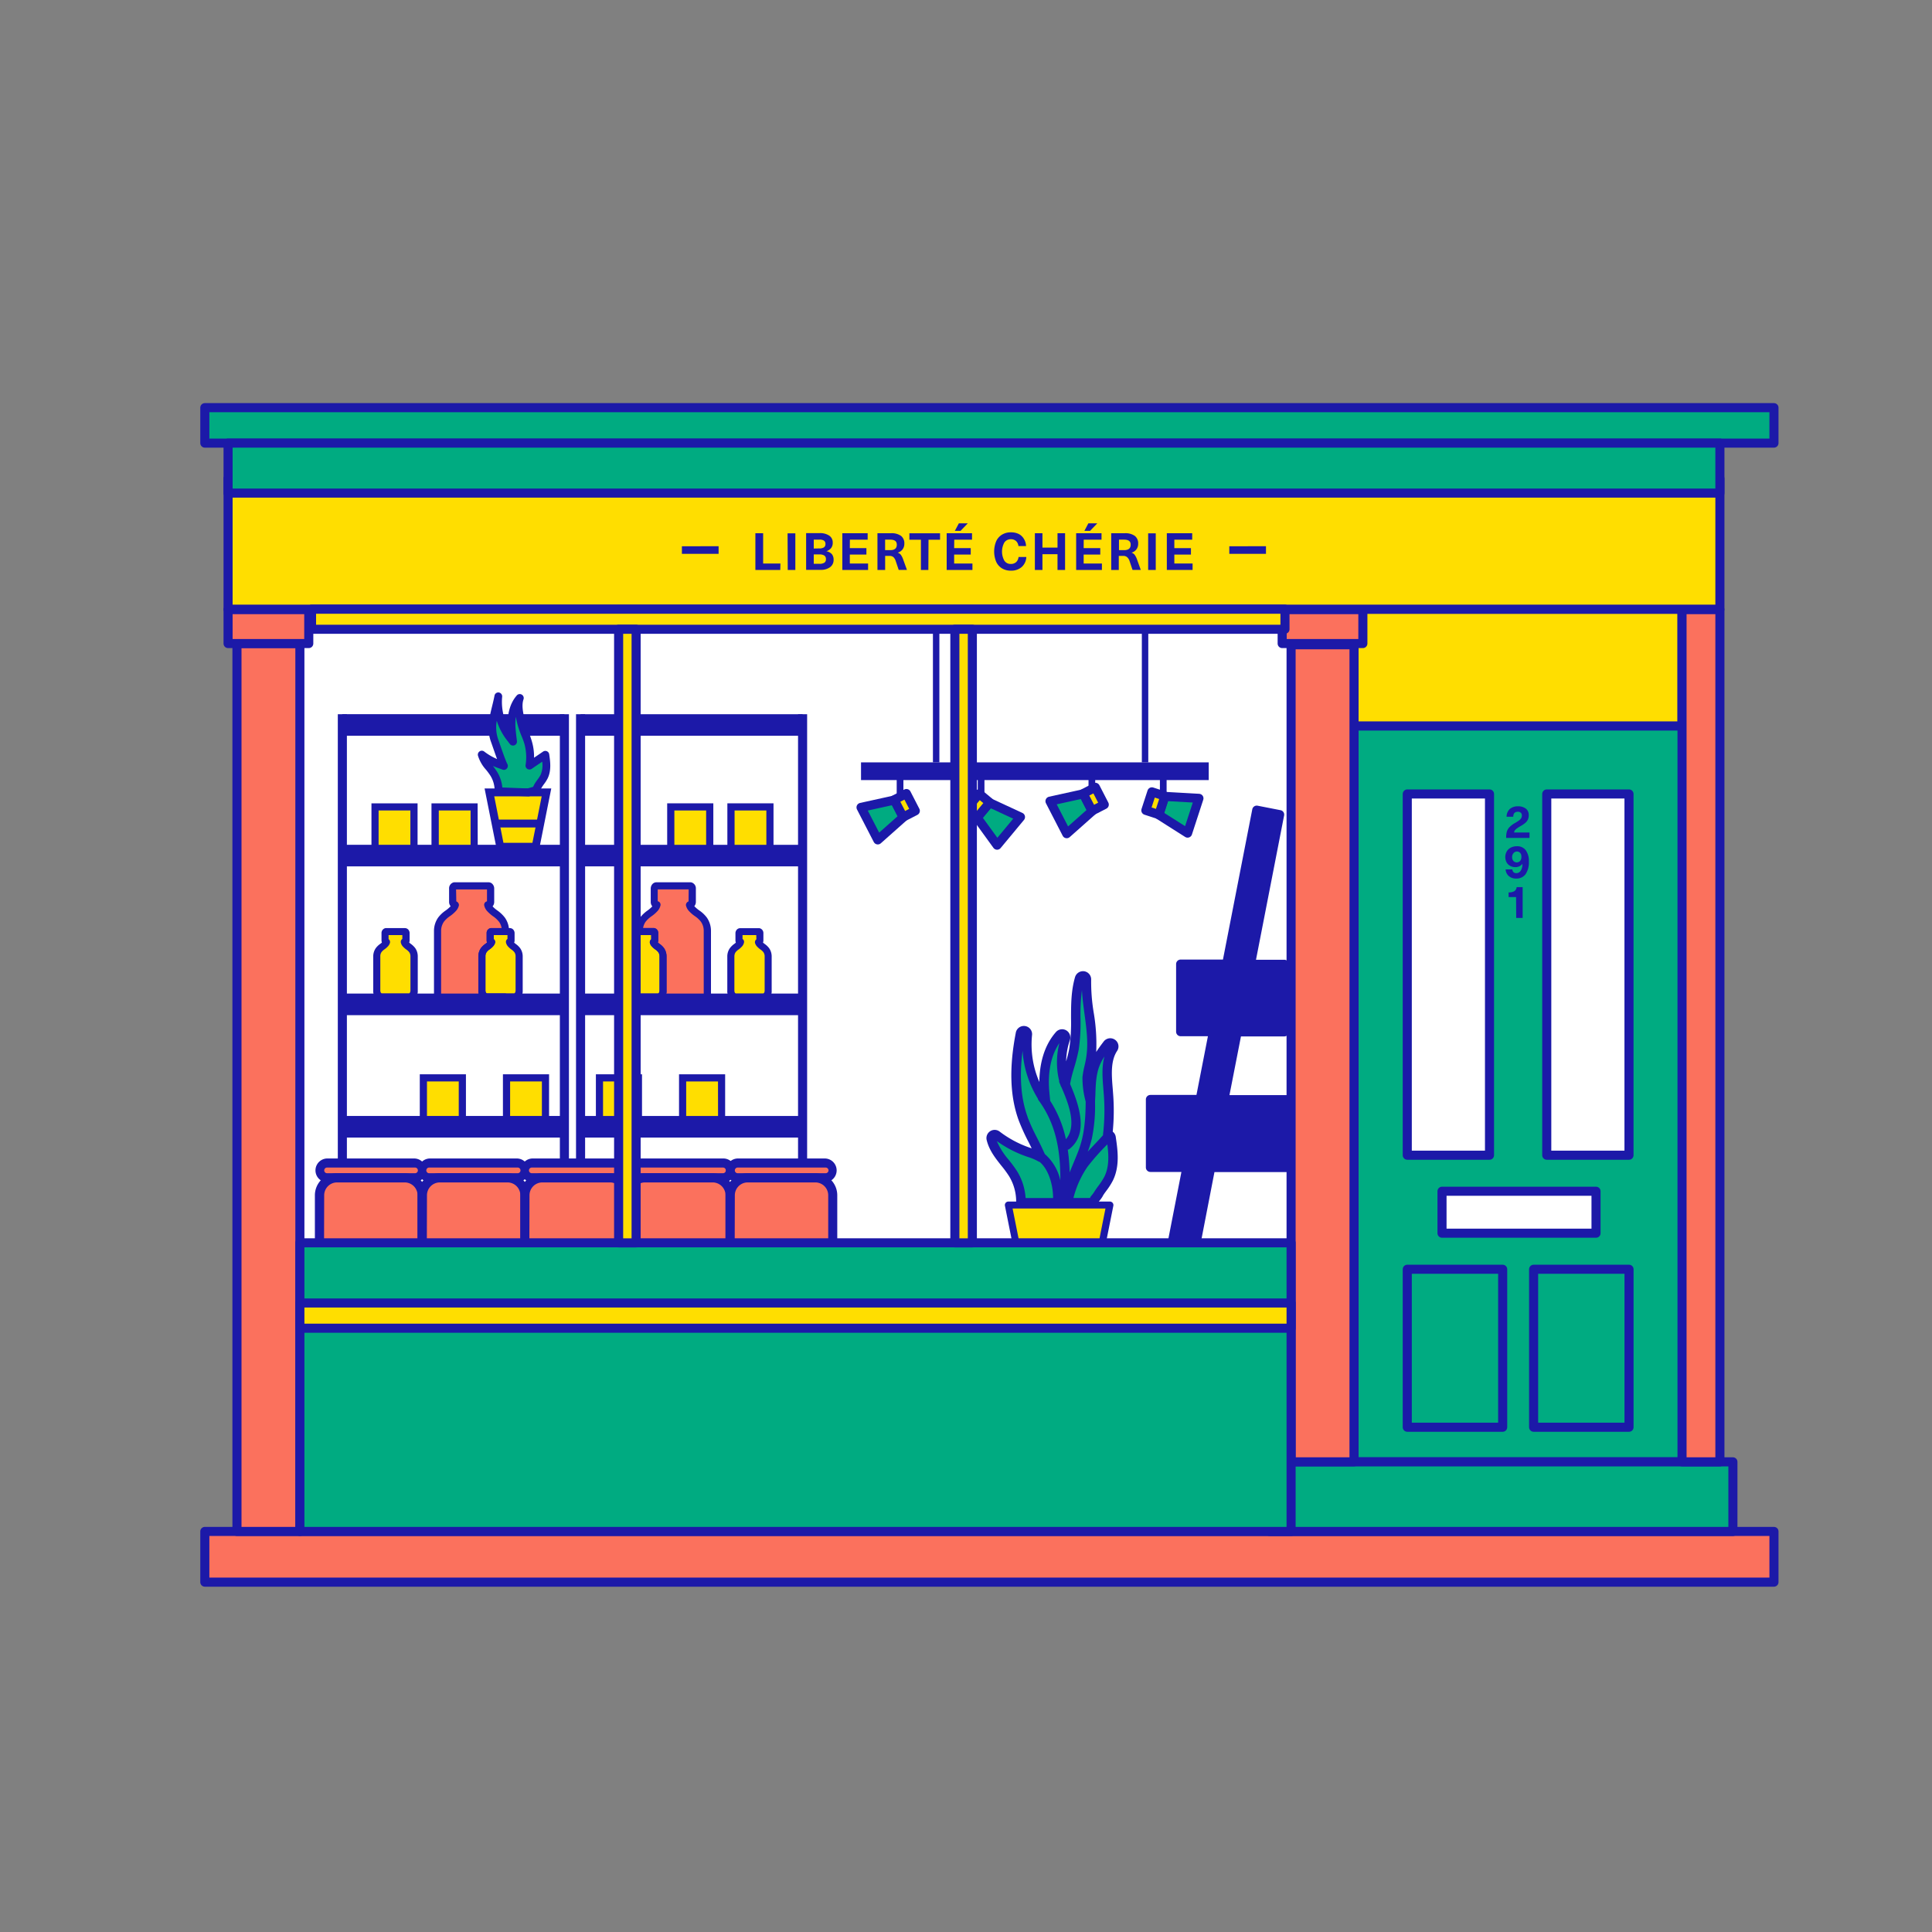 <?xml version="1.0" encoding="UTF-8"?>
<svg xmlns="http://www.w3.org/2000/svg" id="Layer_1" data-name="Layer 1" viewBox="0 0 600 600">
  <rect x="0" y="0" width="600" height="600" fill="#808080" stroke="none"/>
  <defs>
    <style>.cls-1,.cls-9{fill:#fff;}.cls-2,.cls-3,.cls-8{fill:#ffde00;}.cls-2,.cls-4{fill-rule:evenodd;}.cls-10,.cls-4,.cls-7{fill:#fb715d;}.cls-5{fill:#1c19a8;}.cls-11,.cls-6{fill:#00ab81;}.cls-12,.cls-6,.cls-7,.cls-8,.cls-9{stroke:#1c19a8;}.cls-6,.cls-7,.cls-8,.cls-9{stroke-linejoin:round;stroke-width:2.82px;}.cls-12{fill:none;stroke-miterlimit:10;stroke-width:2px;}</style>
  </defs>
  <title>Shop_</title>
  <rect class="cls-1" x="82.67" y="178.98" width="446.64" height="219.74"></rect>
  <path class="cls-2" d="M152.56,289.3a.45.45,0,0,0-.32.46v2.29a.41.41,0,0,0,.36.46h.1a1.59,1.59,0,0,1-.33.63,5.6,5.6,0,0,1-1,.85,5.12,5.12,0,0,0-1.14,1.06,3.45,3.45,0,0,0-.6,1.92h0v10.67a1.85,1.85,0,0,0,1.58,2h8.41a1.85,1.85,0,0,0,1.58-2V297h0a3.36,3.36,0,0,0-.59-1.91A5.23,5.23,0,0,0,159.5,294a5.58,5.58,0,0,1-1-.86,1.44,1.44,0,0,1-.31-.63h.12a.41.41,0,0,0,.36-.46v-2.28a.48.48,0,0,0-.1-.33.33.33,0,0,0-.26-.14h-5.79Z"></path>
  <rect class="cls-3" x="116.47" y="250.59" width="12.1" height="13.61"></rect>
  <rect class="cls-3" x="135.16" y="250.59" width="12.1" height="13.61"></rect>
  <rect class="cls-3" x="131.48" y="334.74" width="12.1" height="13.61"></rect>
  <rect class="cls-3" x="157.3" y="334.74" width="12.1" height="13.61"></rect>
  <path class="cls-2" d="M119.94,289.3a.44.44,0,0,0-.33.46v2.29a.42.42,0,0,0,.37.46h.09a1.57,1.57,0,0,1-.32.63,5.7,5.7,0,0,1-1,.85,5.08,5.08,0,0,0-1.13,1.06A3.37,3.37,0,0,0,117,297h0v10.67a1.85,1.85,0,0,0,1.57,2H127a1.85,1.85,0,0,0,1.57-2V297h0a3.28,3.28,0,0,0-.59-1.91,5.19,5.19,0,0,0-1.13-1.08,5.24,5.24,0,0,1-1-.86,1.57,1.57,0,0,1-.32-.63h.12a.41.41,0,0,0,.36-.46l0-2.28a.61.61,0,0,0-.1-.33.34.34,0,0,0-.26-.14h-5.79Z"></path>
  <path class="cls-4" d="M151.24,309.67a1.85,1.85,0,0,1-1.57-2V297h0a3.37,3.37,0,0,1,.59-1.92A5.34,5.34,0,0,1,151.4,294a6.11,6.11,0,0,0,1-.85,1.57,1.57,0,0,0,.32-.63h-.1a.41.41,0,0,1-.36-.46v-2.29a.45.45,0,0,1,.32-.46H157v-.16h0a6,6,0,0,0-1.07-3.48,9.3,9.3,0,0,0-2.07-2,9.61,9.61,0,0,1-1.77-1.57,2.85,2.85,0,0,1-.58-1.15h.22a.77.77,0,0,0,.66-.84l0-4.16a1,1,0,0,0-.19-.6.57.57,0,0,0-.47-.26H141.19a.82.82,0,0,0-.59.85v4.17a.77.77,0,0,0,.66.84h.18a2.83,2.83,0,0,1-.59,1.14,9.65,9.65,0,0,1-1.78,1.55,9.13,9.13,0,0,0-2.07,1.94,6.14,6.14,0,0,0-1.09,3.5h0v19.47c0,2,1.29,3.69,2.87,3.69h15.35a3.06,3.06,0,0,0,2.7-2.59Z"></path>
  <path class="cls-5" d="M159.65,310.77h-8.41a2.93,2.93,0,0,1-2.68-3.12V297a4.46,4.46,0,0,1,.81-2.57,6,6,0,0,1,1.37-1.3c.19-.14.37-.28.53-.42a1.5,1.5,0,0,1-.13-.64v-2.29a1.52,1.52,0,0,1,1.26-1.55h5.95a1.43,1.43,0,0,1,1.13.57,1.62,1.62,0,0,1,.33,1v2.29a1.58,1.58,0,0,1-.14.65c.16.15.33.28.51.42a6.1,6.1,0,0,1,1.36,1.31,4.4,4.4,0,0,1,.79,2.54v10.67A2.93,2.93,0,0,1,159.65,310.77Zm-6.31-19.11a1.37,1.37,0,0,1,.17.17,1.14,1.14,0,0,1,.25.95,2.51,2.51,0,0,1-.53,1,6.15,6.15,0,0,1-1.17,1.05,3.74,3.74,0,0,0-.9.83,2.22,2.22,0,0,0-.4,1.29v10.66c0,.56.32.92.48.92h8.41c.16,0,.47-.36.47-.92V297a2.2,2.2,0,0,0-.37-1.28,4.31,4.31,0,0,0-.91-.84,6.2,6.2,0,0,1-1.17-1.06,2.62,2.62,0,0,1-.52-1.06,1.11,1.11,0,0,1,.2-.93,1.34,1.34,0,0,1,.25-.23v-1.2h-4.27Zm4.26.38h0Zm-5-.63Z"></path>
  <path class="cls-5" d="M154.13,313.37H138.78c-2.19,0-4-2.15-4-4.8V289.1a7.23,7.23,0,0,1,1.3-4.15,9.81,9.81,0,0,1,2.3-2.17,9.58,9.58,0,0,0,1.57-1.35,2,2,0,0,1-.48-1.31V276A1.91,1.91,0,0,1,141,274h10.72a1.67,1.67,0,0,1,1.34.69,2,2,0,0,1,.42,1.28l0,4.16a2.09,2.09,0,0,1-.5,1.35,9.6,9.6,0,0,0,1.48,1.28,10.63,10.63,0,0,1,2.35,2.24,7.12,7.12,0,0,1,1.28,4.12,1.32,1.32,0,0,1-.32.87,1.16,1.16,0,0,1-.78.41h-3.66v1.26a1,1,0,0,1,.18.17,1.14,1.14,0,0,1,.25.95,2.78,2.78,0,0,1-.53,1,6.4,6.4,0,0,1-1.18,1.05,4,4,0,0,0-.9.83,2.13,2.13,0,0,0-.39,1.29v10.66c0,.56.31.92.47.92h5.58a1.1,1.1,0,0,1,1.07,1.37A4.11,4.11,0,0,1,154.13,313.37Zm-12.42-33.43a1.09,1.09,0,0,1,.51.35,1.14,1.14,0,0,1,.29.94,3.9,3.9,0,0,1-.8,1.55,10.83,10.83,0,0,1-2,1.76,8,8,0,0,0-1.84,1.7,5,5,0,0,0-.88,2.87v19.46c0,1.38.83,2.6,1.77,2.6h15.35a1.3,1.3,0,0,0,.88-.4h-3.77a2.93,2.93,0,0,1-2.67-3.12V297a4.43,4.43,0,0,1,.8-2.57,6,6,0,0,1,1.37-1.3c.18-.13.37-.28.53-.42a1.7,1.7,0,0,1-.13-.64v-2.29a1.53,1.53,0,0,1,1.27-1.55h3.39a4.54,4.54,0,0,0-.76-1.91,8.36,8.36,0,0,0-1.85-1.73,11.54,11.54,0,0,1-2-1.77,3.9,3.9,0,0,1-.78-1.58,1.08,1.08,0,0,1,.21-.93,1.1,1.1,0,0,1,.64-.39l0-3.69h-9.6Zm10.89,11.47h0Zm.74-1.66h0Z"></path>
  <rect class="cls-5" x="107.43" y="347.68" width="66.73" height="4.48"></rect>
  <path class="cls-5" d="M175.28,353.28h-69v-6.71h69Zm-66.73-2.23h64.5v-2.26h-64.5Z"></path>
  <rect class="cls-5" x="107.43" y="263.47" width="66.73" height="4.48"></rect>
  <path class="cls-5" d="M175.28,269.06h-69v-6.7h69Zm-66.73-2.22h64.5v-2.26h-64.5Z"></path>
  <rect class="cls-5" x="107.43" y="222.91" width="66.73" height="4.48"></rect>
  <path class="cls-5" d="M175.28,228.5h-69v-6.7h69Zm-66.73-2.22h64.5V224h-64.5Z"></path>
  <path class="cls-5" d="M129.68,265.31H115.36V249.48h14.32Zm-12.1-2.22h9.87V251.7h-9.87Z"></path>
  <path class="cls-5" d="M148.37,265.31H134V249.48h14.33Zm-12.1-2.22h9.88V251.7h-9.88Z"></path>
  <path class="cls-5" d="M144.7,349.47H130.37V333.63H144.7Zm-12.1-2.23h9.87V335.85H132.6Z"></path>
  <path class="cls-5" d="M170.52,349.47H156.19V333.63h14.33Zm-12.1-2.23h9.87V335.85h-9.87Z"></path>
  <path class="cls-5" d="M127,310.77h-8.41a2.93,2.93,0,0,1-2.68-3.12V297a4.51,4.51,0,0,1,.81-2.57,6,6,0,0,1,1.36-1.3c.18-.13.37-.28.53-.42a1.7,1.7,0,0,1-.13-.64v-2.29a1.54,1.54,0,0,1,1.27-1.55h6a1.43,1.43,0,0,1,1.13.57,1.63,1.63,0,0,1,.33,1l0,2.25a1.76,1.76,0,0,1-.13.66,4.22,4.22,0,0,0,.47.39,6.39,6.39,0,0,1,1.4,1.34,4.45,4.45,0,0,1,.79,2.54v10.67A2.93,2.93,0,0,1,127,310.77Zm-6.32-19.11a1,1,0,0,1,.18.17,1.14,1.14,0,0,1,.25.95,2.64,2.64,0,0,1-.53,1,6.39,6.39,0,0,1-1.18,1.05,4.21,4.21,0,0,0-.9.83,2.2,2.2,0,0,0-.39,1.29v10.66c0,.56.31.92.48.92H127c.16,0,.47-.36.47-.92V297a2.2,2.2,0,0,0-.38-1.28,4,4,0,0,0-.91-.84,6.66,6.66,0,0,1-1.17-1.06,2.66,2.66,0,0,1-.52-1.07,1.08,1.08,0,0,1,.22-.93,1.26,1.26,0,0,1,.24-.22v-1.2h-4.28ZM125,292h0Zm-5-.63Zm5-1.65v0Zm-4.28,0h0Z"></path>
  <rect class="cls-5" x="107.43" y="309.67" width="66.73" height="4.48"></rect>
  <path class="cls-5" d="M175.28,315.27h-69v-6.71h69Zm-66.73-2.22h64.5v-2.27h-64.5Z"></path>
  <line class="cls-6" x1="106.32" y1="389.18" x2="106.32" y2="221.8"></line>
  <line class="cls-6" x1="175.28" y1="389.18" x2="175.28" y2="221.8"></line>
  <path class="cls-2" d="M203,289.3a.43.43,0,0,1,.32.46v2.29a.41.41,0,0,1-.36.46h-.09a1.57,1.57,0,0,0,.32.63,5.7,5.7,0,0,0,1,.85,5.31,5.31,0,0,1,1.13,1.06,3.37,3.37,0,0,1,.6,1.92h0v10.67a1.85,1.85,0,0,1-1.58,2h-8.41a1.85,1.85,0,0,1-1.57-2V297h0a3.36,3.36,0,0,1,.58-1.91,5.47,5.47,0,0,1,1.14-1.08,5.58,5.58,0,0,0,1-.86,1.57,1.57,0,0,0,.32-.63h-.12a.41.41,0,0,1-.36-.46l0-2.28a.54.54,0,0,1,.1-.33.33.33,0,0,1,.26-.14H203Z"></path>
  <rect class="cls-3" x="227" y="250.59" width="12.1" height="13.61" transform="translate(466.11 514.79) rotate(-180)"></rect>
  <rect class="cls-3" x="208.32" y="250.59" width="12.1" height="13.61" transform="translate(428.73 514.79) rotate(-180)"></rect>
  <rect class="cls-3" x="211.99" y="334.74" width="12.1" height="13.61" transform="translate(436.08 683.09) rotate(-180)"></rect>
  <rect class="cls-3" x="186.17" y="334.74" width="12.1" height="13.61" transform="translate(384.44 683.09) rotate(-180)"></rect>
  <path class="cls-2" d="M235.64,289.3a.45.45,0,0,1,.32.46v2.29a.41.41,0,0,1-.36.46h-.1a1.57,1.57,0,0,0,.32.63,6.11,6.11,0,0,0,1,.85,5.08,5.08,0,0,1,1.13,1.06,3.3,3.3,0,0,1,.6,1.92h0v10.67a1.85,1.85,0,0,1-1.57,2h-8.41a1.85,1.85,0,0,1-1.58-2V297h0a3.28,3.28,0,0,1,.59-1.91,5.19,5.19,0,0,1,1.13-1.08,4.93,4.93,0,0,0,1-.86,1.45,1.45,0,0,0,.32-.63h-.12a.41.41,0,0,1-.36-.46l0-2.28a.55.55,0,0,1,.11-.33.31.31,0,0,1,.25-.14h5.8Z"></path>
  <path class="cls-4" d="M204.33,309.67a1.85,1.85,0,0,0,1.58-2V297h0a3.37,3.37,0,0,0-.6-1.92,5.12,5.12,0,0,0-1.14-1.06,5.6,5.6,0,0,1-1-.85,1.57,1.57,0,0,1-.32-.63H203a.41.41,0,0,0,.36-.46v-2.29a.44.44,0,0,0-.32-.46h-4.44v-.16h0a6,6,0,0,1,1.07-3.48,9.52,9.52,0,0,1,2.07-2,9.61,9.61,0,0,0,1.77-1.57,2.73,2.73,0,0,0,.58-1.15h-.22a.77.77,0,0,1-.65-.84l0-4.16a1,1,0,0,1,.19-.6.6.6,0,0,1,.47-.26h10.57a.81.81,0,0,1,.59.85v4.17a.77.77,0,0,1-.66.84h-.18a2.83,2.83,0,0,0,.59,1.14,10,10,0,0,0,1.78,1.55,9.13,9.13,0,0,1,2.07,1.94,6.06,6.06,0,0,1,1.09,3.5h0v19.47c0,2-1.29,3.69-2.87,3.69H201.45a3,3,0,0,1-2.7-2.59Z"></path>
  <path class="cls-5" d="M193.25,307.65V297a4.4,4.4,0,0,1,.79-2.54,6.1,6.1,0,0,1,1.36-1.31c.18-.14.35-.27.51-.42a1.57,1.57,0,0,1-.13-.65l0-2.29a1.69,1.69,0,0,1,.33-1,1.43,1.43,0,0,1,1.13-.57h5.95a1.52,1.52,0,0,1,1.26,1.55v2.29a1.5,1.5,0,0,1-.13.64c.16.14.35.28.53.42a6,6,0,0,1,1.37,1.3A4.46,4.46,0,0,1,207,297v10.67a2.93,2.93,0,0,1-2.68,3.12h-8.41A2.93,2.93,0,0,1,193.25,307.65Zm9-17.25H198v1.2a.92.92,0,0,1,.25.23,1.11,1.11,0,0,1,.21.93,2.65,2.65,0,0,1-.53,1.06,5.91,5.91,0,0,1-1.17,1.06,4,4,0,0,0-.9.84,2.13,2.13,0,0,0-.38,1.28v10.65c0,.56.31.92.47.92h8.41c.17,0,.48-.36.48-.92V297a2.22,2.22,0,0,0-.39-1.29,4,4,0,0,0-.91-.83,6.47,6.47,0,0,1-1.17-1.05,2.51,2.51,0,0,1-.53-1,1.14,1.14,0,0,1,.25-.95,1.37,1.37,0,0,1,.17-.17ZM198,292.05h0Zm5-.64Z"></path>
  <path class="cls-5" d="M197.68,309.94a1.1,1.1,0,0,1,1.07-1.37h5.58c.17,0,.48-.36.48-.92V297a2.27,2.27,0,0,0-.39-1.29,4.21,4.21,0,0,0-.9-.83,5.81,5.81,0,0,1-1.18-1.05,2.51,2.51,0,0,1-.53-1,1.14,1.14,0,0,1,.24-.95,1.45,1.45,0,0,1,.18-.17V290.4h-3.66a1.2,1.2,0,0,1-.78-.41,1.32,1.32,0,0,1-.32-.87,7.19,7.19,0,0,1,1.28-4.12,10.66,10.66,0,0,1,2.36-2.24,10,10,0,0,0,1.47-1.28,2.08,2.08,0,0,1-.49-1.35l0-4.16a2.11,2.11,0,0,1,.42-1.28,1.67,1.67,0,0,1,1.34-.69h10.72a1.91,1.91,0,0,1,1.54,1.94v4.17a2,2,0,0,1-.48,1.31,10,10,0,0,0,1.57,1.35,9.62,9.62,0,0,1,2.3,2.17,7.23,7.23,0,0,1,1.3,4.15v19.47c0,2.65-1.78,4.8-4,4.8H201.45A4.12,4.12,0,0,1,197.68,309.94Zm16.19-33.74h-9.61l0,3.69a1.09,1.09,0,0,1,.85,1.32,3.9,3.9,0,0,1-.78,1.58,10.82,10.82,0,0,1-2,1.77,8.36,8.36,0,0,0-1.85,1.73,4.68,4.68,0,0,0-.76,1.91h3.39a1.52,1.52,0,0,1,1.27,1.55v2.29a1.53,1.53,0,0,1-.13.64c.16.14.35.29.53.42a5.84,5.84,0,0,1,1.37,1.3A4.51,4.51,0,0,1,207,297v10.67a2.93,2.93,0,0,1-2.68,3.12h-3.77a1.32,1.32,0,0,0,.89.4h15.34c1,0,1.77-1.22,1.77-2.6V289.11a4.92,4.92,0,0,0-.88-2.87,8,8,0,0,0-1.84-1.7,10.83,10.83,0,0,1-2-1.76,3.88,3.88,0,0,1-.79-1.55,1.13,1.13,0,0,1,.28-.94,1.12,1.12,0,0,1,.52-.35ZM203,291.41Zm-.74-1.65h0Z"></path>
  <rect class="cls-5" x="181.41" y="347.68" width="66.73" height="4.48" transform="translate(429.55 699.85) rotate(-180)"></rect>
  <path class="cls-5" d="M180.3,346.57h68.95v6.71H180.3ZM247,348.79H182.52v2.26H247Z"></path>
  <rect class="cls-5" x="181.41" y="263.47" width="66.73" height="4.48" transform="translate(429.55 531.42) rotate(-180)"></rect>
  <path class="cls-5" d="M180.3,262.36h68.95v6.7H180.3ZM247,264.58H182.52v2.26H247Z"></path>
  <rect class="cls-5" x="181.41" y="222.91" width="66.73" height="4.48" transform="translate(429.55 450.3) rotate(-180)"></rect>
  <path class="cls-5" d="M180.3,221.8h68.95v6.7H180.3ZM247,224H182.52v2.26H247Z"></path>
  <path class="cls-5" d="M225.89,249.48h14.33v15.83H225.89ZM238,251.7h-9.87v11.39H238Z"></path>
  <path class="cls-5" d="M207.2,249.48h14.33v15.83H207.2Zm12.1,2.22h-9.87v11.39h9.87Z"></path>
  <path class="cls-5" d="M210.88,333.63H225.2v15.84H210.88Zm12.1,2.22H213.1v11.39H223Z"></path>
  <path class="cls-5" d="M185.06,333.63h14.32v15.84H185.06Zm12.1,2.22h-9.88v11.39h9.88Z"></path>
  <path class="cls-5" d="M225.87,307.65V297a4.46,4.46,0,0,1,.8-2.54,6.15,6.15,0,0,1,1.39-1.34,4.22,4.22,0,0,0,.47-.39,1.76,1.76,0,0,1-.13-.66l0-2.25a1.64,1.64,0,0,1,.34-1,1.43,1.43,0,0,1,1.12-.57h5.95a1.53,1.53,0,0,1,1.27,1.55v2.29a1.7,1.7,0,0,1-.13.64c.16.14.36.29.53.42a6.25,6.25,0,0,1,1.37,1.3,4.5,4.5,0,0,1,.8,2.57v10.67a2.93,2.93,0,0,1-2.67,3.12h-8.41A2.93,2.93,0,0,1,225.87,307.65Zm9-17.25h-4.27v1.2a1.26,1.26,0,0,1,.24.22,1.08,1.08,0,0,1,.21.93,2.66,2.66,0,0,1-.52,1.07,6.33,6.33,0,0,1-1.17,1.06,4.27,4.27,0,0,0-.91.84,2.28,2.28,0,0,0-.38,1.28v10.65c0,.56.31.92.48.92H237c.16,0,.47-.36.47-.92V297a2.2,2.2,0,0,0-.39-1.29,4,4,0,0,0-.9-.83,6.74,6.74,0,0,1-1.18-1.05,2.78,2.78,0,0,1-.53-1,1.14,1.14,0,0,1,.25-.95,1,1,0,0,1,.18-.17Zm-4.26,1.65h0Zm5-.64h0Zm-5-1.63v0Zm4.28,0h0Z"></path>
  <rect class="cls-5" x="181.41" y="309.67" width="66.73" height="4.48" transform="translate(429.55 623.83) rotate(-180)"></rect>
  <path class="cls-5" d="M180.3,308.56h68.95v6.71H180.3ZM247,310.78H182.52v2.27H247Z"></path>
  <line class="cls-6" x1="249.25" y1="389.18" x2="249.25" y2="221.8"></line>
  <line class="cls-6" x1="180.3" y1="389.18" x2="180.3" y2="221.8"></line>
  <path class="cls-5" d="M355.86,341.51v21.05a1.41,1.41,0,0,0,1.41,1.4h9.63l-5.72,29.28a1.41,1.41,0,0,0,1.38,1.67H370a1.41,1.41,0,0,0,1.39-1.13L377.16,364h22.39a1.41,1.41,0,0,0,1.41-1.4V341.51a1.41,1.41,0,0,0-1.41-1.41H381.82l3.57-18.23h13.46a1.41,1.41,0,0,0,1.4-1.41v-21a1.4,1.4,0,0,0-1.4-1.4h-8.79l8.73-44.8a1.41,1.41,0,0,0-.21-1.06,1.39,1.39,0,0,0-.9-.59l-7.11-1.39a1.41,1.41,0,0,0-1.66,1.11L379.8,298H366.66a1.41,1.41,0,0,0-1.41,1.4v21a1.41,1.41,0,0,0,1.41,1.41h8.47l-3.56,18.23h-14.3A1.41,1.41,0,0,0,355.86,341.51Z"></path>
  <rect class="cls-6" x="420.49" y="225.44" width="102.37" height="228.55"></rect>
  <rect class="cls-7" x="63.61" y="475.6" width="487.31" height="15.75"></rect>
  <rect class="cls-8" x="420.49" y="189.19" width="101.88" height="36.25"></rect>
  <rect class="cls-9" x="447.83" y="369.95" width="47.83" height="13.03"></rect>
  <rect class="cls-9" x="480.36" y="246.57" width="25.54" height="112.19"></rect>
  <rect class="cls-9" x="437.04" y="246.57" width="25.54" height="112.19"></rect>
  <rect class="cls-6" x="476.28" y="394.18" width="29.63" height="49.06"></rect>
  <rect class="cls-6" x="437.04" y="394.18" width="29.63" height="49.06"></rect>
  <rect class="cls-6" x="63.61" y="126.6" width="487.31" height="11.01"></rect>
  <rect class="cls-8" x="70.83" y="148.62" width="463.3" height="40.57"></rect>
  <rect class="cls-10" x="99.2" y="361.19" width="31.88" height="4.57" rx="0.61"></rect>
  <path class="cls-10" d="M131.08,397.31V371.2a5.44,5.44,0,0,0-5.44-5.44h-21a5.45,5.45,0,0,0-5.44,5.44v26.11Z"></path>
  <path class="cls-5" d="M128.8,367.17H101.48a3.7,3.7,0,0,1,0-7.39H128.8a3.7,3.7,0,0,1,0,7.39Zm-27.32-4.57a.88.88,0,0,0,0,1.75H128.8a.88.88,0,1,0,0-1.75Z"></path>
  <path class="cls-5" d="M131.08,398.72H99.2a1.41,1.41,0,0,1-1.41-1.41v-26.1a6.87,6.87,0,0,1,6.85-6.86h21a6.86,6.86,0,0,1,6.85,6.86v26.1A1.41,1.41,0,0,1,131.08,398.72Zm-30.47-2.81h29.07v-24.7a4,4,0,0,0-4-4h-21a4,4,0,0,0-4,4Z"></path>
  <rect class="cls-10" x="131.08" y="361.19" width="31.88" height="4.57" rx="0.61"></rect>
  <path class="cls-10" d="M163,397.31V371.2a5.45,5.45,0,0,0-5.45-5.44h-21a5.45,5.45,0,0,0-5.45,5.44v26.11Z"></path>
  <path class="cls-5" d="M160.68,367.17H133.37a3.7,3.7,0,0,1,0-7.39h27.31a3.7,3.7,0,0,1,0,7.39Zm-27.31-4.57a.88.88,0,1,0,0,1.75h27.31a.88.88,0,1,0,0-1.75Z"></path>
  <path class="cls-5" d="M163,398.72H131.08a1.41,1.41,0,0,1-1.4-1.41v-26.1a6.86,6.86,0,0,1,6.84-6.86h21a6.86,6.86,0,0,1,6.85,6.86v26.1A1.41,1.41,0,0,1,163,398.72Zm-30.47-2.81h29.07v-24.7a4,4,0,0,0-4-4h-21a4,4,0,0,0-4,4Z"></path>
  <rect class="cls-10" x="162.96" y="361.19" width="31.88" height="4.57" rx="0.61"></rect>
  <path class="cls-10" d="M194.85,397.31V371.2a5.45,5.45,0,0,0-5.45-5.44h-21A5.45,5.45,0,0,0,163,371.2v26.11Z"></path>
  <path class="cls-5" d="M192.56,367.17H165.25a3.7,3.7,0,0,1,0-7.39h27.31a3.7,3.7,0,0,1,0,7.39Zm-27.31-4.57a.88.88,0,1,0,0,1.75h27.31a.88.88,0,1,0,0-1.75Z"></path>
  <path class="cls-5" d="M194.85,398.72H163a1.41,1.41,0,0,1-1.4-1.41v-26.1a6.86,6.86,0,0,1,6.85-6.86h21a6.86,6.86,0,0,1,6.85,6.86v26.1A1.41,1.41,0,0,1,194.85,398.72Zm-30.48-2.81h29.07v-24.7a4,4,0,0,0-4-4h-21a4,4,0,0,0-4,4Z"></path>
  <rect class="cls-10" x="194.85" y="361.19" width="31.88" height="4.57" rx="0.61"></rect>
  <path class="cls-10" d="M226.73,397.31V371.2a5.45,5.45,0,0,0-5.44-5.44h-21a5.44,5.44,0,0,0-5.44,5.44v26.11Z"></path>
  <path class="cls-5" d="M224.44,367.17H197.13a3.7,3.7,0,0,1,0-7.39h27.31a3.7,3.7,0,1,1,0,7.39Zm-27.31-4.57a.88.88,0,1,0,0,1.75h27.31a.88.88,0,1,0,0-1.75Z"></path>
  <path class="cls-5" d="M226.73,398.72H194.85a1.41,1.41,0,0,1-1.41-1.41v-26.1a6.86,6.86,0,0,1,6.85-6.86h21a6.87,6.87,0,0,1,6.85,6.86v26.1A1.41,1.41,0,0,1,226.73,398.72Zm-30.48-2.81h29.07v-24.7a4,4,0,0,0-4-4h-21a4,4,0,0,0-4,4Z"></path>
  <rect class="cls-10" x="226.73" y="361.19" width="31.88" height="4.57" rx="0.61"></rect>
  <path class="cls-10" d="M258.61,397.31V371.2a5.44,5.44,0,0,0-5.44-5.44h-21a5.45,5.45,0,0,0-5.44,5.44v26.11Z"></path>
  <path class="cls-5" d="M256.33,367.17H229a3.7,3.7,0,0,1,0-7.39h27.32a3.7,3.7,0,0,1,0,7.39ZM229,362.6a.88.88,0,0,0,0,1.75h27.32a.88.88,0,1,0,0-1.75Z"></path>
  <path class="cls-5" d="M258.61,398.72H226.73a1.41,1.41,0,0,1-1.41-1.41v-26.1a6.87,6.87,0,0,1,6.85-6.86h21a6.86,6.86,0,0,1,6.85,6.86v26.1A1.41,1.41,0,0,1,258.61,398.72Zm-30.47-2.81h29.07v-24.7a4,4,0,0,0-4-4h-21a4,4,0,0,0-4,4Z"></path>
  <polygon class="cls-3" points="344.65 374.23 313.14 374.23 319.13 404.25 338.66 404.25 344.65 374.23"></polygon>
  <path class="cls-11" d="M340,372.36a12.2,12.2,0,0,0,1.13-1.52c.38-.61.81-1.2,1.24-1.78a21.68,21.68,0,0,0,2-3c2-4.12,1.35-8.9.78-12.74a1.07,1.07,0,0,0-.64-.85,1.1,1.1,0,0,0-.44-.07c.05-.36.09-.73.13-1.09a64.61,64.61,0,0,0,.16-11l-.15-1.89c-.38-4.55-.76-9.25,1.58-12.79a1.09,1.09,0,0,0-1.78-1.27,27.3,27.3,0,0,0-3.67,5.82c-1.32,3.15-1.42,6.55-1.53,9.83,0,.75-.05,1.5-.09,2.24a27.06,27.06,0,0,1-1-7.59,26.09,26.09,0,0,1,.62-3.37c.17-.77.34-1.54.47-2.31.83-4.75.17-9.55-.46-14.19a58.46,58.46,0,0,1-.81-10.55,1.09,1.09,0,0,0-.92-1.12,1.11,1.11,0,0,0-1.23.77c-1.19,4.08-1.19,8.34-1.19,12.46a56.76,56.76,0,0,1-.54,9.41c-.34,1.93-.91,3.9-1.45,5.81-.5,1.71-1,3.46-1.35,5.23-.2-.67-.42-1.33-.57-2a22.61,22.61,0,0,1,.73-12.2,1.09,1.09,0,0,0-.48-1.3,1.11,1.11,0,0,0-1.38.22c-4.63,5.28-5.09,12.64-4.67,17.89.08,1,.19,2,.3,3a31.14,31.14,0,0,1-5.61-20.91,1.1,1.1,0,0,0-.93-1.19,1.08,1.08,0,0,0-1.23.87c-2,10.59-1.77,19.2.84,26.34a64.79,64.79,0,0,0,3,6.6c.66,1.3,1.31,2.61,1.91,3.93l.29.67.41.9a17.23,17.23,0,0,0-3.6-1.58l-.66-.23a34.25,34.25,0,0,1-9.55-5.16,1.1,1.1,0,0,0-1.26,0,1.12,1.12,0,0,0-.47,1.17c.69,2.89,2.51,5.19,4.28,7.41a37.61,37.61,0,0,1,2.53,3.45,16.62,16.62,0,0,1,2.41,9h22.35Z"></path>
  <path class="cls-5" d="M343.51,369.91a21.85,21.85,0,0,0,2.08-3.23c2.25-4.52,1.51-9.55.92-13.59a2.5,2.5,0,0,0-.94-1.64v0a66.47,66.47,0,0,0,.15-11.29l-.14-1.9c-.36-4.3-.73-8.74,1.34-11.87a2.52,2.52,0,0,0-.64-3.48,2.56,2.56,0,0,0-3.51.53c-.8,1.05-1.6,2.11-2.33,3.26a57.31,57.31,0,0,0-.77-12.16,57.88,57.88,0,0,1-.8-10.28,2.55,2.55,0,0,0-2.14-2.62,2.59,2.59,0,0,0-2.86,1.8c-1.25,4.28-1.25,8.64-1.25,12.92a54.94,54.94,0,0,1-.52,9.11c-.24,1.36-.6,2.75-1,4.15a21.56,21.56,0,0,1,1.16-6.6,2.55,2.55,0,0,0-4.32-2.52c-4,4.56-5.11,10.49-5.16,15.52a29.21,29.21,0,0,1-2.28-14.48,2.55,2.55,0,0,0-5.05-.73c-2.09,10.84-1.79,19.71.91,27.11a64.36,64.36,0,0,0,3.13,6.87c.3.61.61,1.22.91,1.84l-.19-.07-.65-.22a33,33,0,0,1-9.15-4.95,2.55,2.55,0,0,0-4,2.61c.76,3.21,2.69,5.64,4.56,8a33.09,33.09,0,0,1,2.42,3.3,15.16,15.16,0,0,1,2.19,7.85h-2.42a1.1,1.1,0,0,0-1.07,1.31l6,30a1.08,1.08,0,0,0,1.07.87h19.52a1.09,1.09,0,0,0,1.08-.87l6-30a1.1,1.1,0,0,0-1.08-1.31h-3.43a12.48,12.48,0,0,0,1.13-1.52C342.69,371,343.08,370.5,343.51,369.91Zm-5.75,33.25H320l-2.12-10.65h22Zm2.56-12.84H317.46l-.56-2.81h24Zm1-5H316.47l-2-10h28.84Zm-2.24-31.7a49.61,49.61,0,0,0,1-11.13,1,1,0,0,0,0-.23c0-.75.07-1.5.1-2.27.09-3.15.2-6.41,1.41-9.31A16.87,16.87,0,0,1,343,328.1c-.91,3.24-.61,6.85-.32,10.37l.15,1.89a63.59,63.59,0,0,1-.15,10.78l-.12,1.06a1.28,1.28,0,0,0,0,.34c-1.54,1.75-3.19,3.4-4.75,5.12A33.21,33.21,0,0,0,339.08,353.62Zm4.81,1.79c.42,3.24.63,6.89-.91,10a20.66,20.66,0,0,1-1.85,2.85c-.44.6-.88,1.2-1.27,1.83a10.29,10.29,0,0,1-1,1.34,1.85,1.85,0,0,0-.19.27l-.17.34h-5.13a30.21,30.21,0,0,1,4.31-9.62A67.56,67.56,0,0,1,343.89,355.41ZM333.5,331.87A58.83,58.83,0,0,0,335,326a56.65,56.65,0,0,0,.56-9.66,58.33,58.33,0,0,1,.45-8.86c.12,2.52.47,5,.81,7.54.61,4.51,1.25,9.18.46,13.7-.12.75-.29,1.49-.46,2.24a30,30,0,0,0-.65,3.54,28,28,0,0,0,1,7.61c-.05,5.11-.33,10.11-2.18,15.08-.9,2.4-1.9,4.64-2.8,6.91a60.56,60.56,0,0,0-.58-7.05,1.45,1.45,0,0,0,.61-.3c6-4.87,2.77-13.87.11-20.11C332.6,335.06,333,333.56,333.5,331.87ZM329,323.94a24.29,24.29,0,0,0-.21,11.09c0,.17.1.34.14.51a1.54,1.54,0,0,0,.11.75l.28.63.07.24a1.42,1.42,0,0,0,.23.44c2.08,4.78,5,12,1.41,16.19a35.55,35.55,0,0,0-4.9-11.94l0-.18q-.13-1.23-.24-2.46C325.46,334.74,325.76,328.67,329,323.94Zm-9.84,23c-2.1-5.74-2.63-12.5-1.59-20.57a32.37,32.37,0,0,0,4.72,14.77,1.31,1.31,0,0,0,.25.56c5.57,7.58,6.8,16,6.76,24.9a15.13,15.13,0,0,0-4.82-8.2l-.46-1c-.59-1.31-1.23-2.6-1.93-4A63.82,63.82,0,0,1,319.11,346.9Zm-5.89,13.25a21.8,21.8,0,0,1-3.69-5.81,36,36,0,0,0,9.08,4.73l.67.23a15.73,15.73,0,0,1,3.29,1.43,1.17,1.17,0,0,0,.25.07c2.94,2.46,4.21,7.54,4.17,11.22h-8.53a18.16,18.16,0,0,0-2.61-8.27A36.82,36.82,0,0,0,313.22,360.15Z"></path>
  <rect class="cls-6" x="70.83" y="137.61" width="463.3" height="15.53"></rect>
  <rect class="cls-6" x="394.31" y="453.99" width="143.86" height="21.62"></rect>
  <rect class="cls-7" x="400.96" y="200.23" width="19.54" height="253.75"></rect>
  <rect class="cls-7" x="522.37" y="189.33" width="11.76" height="264.66"></rect>
  <rect class="cls-7" x="398.19" y="189.33" width="25.06" height="10.53"></rect>
  <rect class="cls-7" x="73.59" y="199.86" width="19.54" height="275.74"></rect>
  <rect class="cls-5" x="267.4" y="236.76" width="107.98" height="5.5"></rect>
  <rect class="cls-6" x="93.13" y="385.97" width="307.83" height="89.63"></rect>
  <rect class="cls-5" x="303.65" y="239.51" width="2.08" height="10.63" transform="translate(609.38 489.65) rotate(-180)"></rect>
  <polygon class="cls-6" points="309.66 262.48 316.92 253.74 307.3 249.28 303.45 253.91 309.66 262.48"></polygon>
  <rect class="cls-8" x="300.76" y="248.05" width="6.05" height="4.25" transform="translate(690.34 176.33) rotate(129.71)"></rect>
  <rect class="cls-5" x="278.48" y="239.51" width="2.08" height="10.63"></rect>
  <polygon class="cls-6" points="272.61 260.84 267.4 250.74 277.76 248.46 280.52 253.81 272.61 260.84"></polygon>
  <rect class="cls-8" x="277.97" y="247.97" width="6.05" height="4.25" transform="translate(374.6 -114.24) rotate(62.74)"></rect>
  <rect class="cls-5" x="360.22" y="239.51" width="2.08" height="10.63" transform="translate(722.52 489.65) rotate(-180)"></rect>
  <polygon class="cls-6" points="368.82 258.73 372.34 247.93 361.75 247.33 359.88 253.06 368.82 258.73"></polygon>
  <rect class="cls-8" x="355.79" y="247.34" width="6.05" height="4.25" transform="translate(707.13 -14.47) rotate(108.04)"></rect>
  <rect class="cls-5" x="338.05" y="239.51" width="2.08" height="10.63"></rect>
  <polygon class="cls-6" points="331.28 258.91 326.08 248.81 336.44 246.53 339.2 251.88 331.28 258.91"></polygon>
  <rect class="cls-8" x="336.65" y="246.04" width="6.05" height="4.25" transform="translate(404.69 -167.45) rotate(62.74)"></rect>
  <rect class="cls-7" x="70.83" y="189.33" width="25.06" height="10.53"></rect>
  <rect class="cls-8" x="93.13" y="404.66" width="307.83" height="7.83"></rect>
  <rect class="cls-8" x="96.75" y="189.19" width="302.31" height="6.23"></rect>
  <rect class="cls-8" x="192.12" y="195.42" width="5.43" height="190.56"></rect>
  <rect class="cls-8" x="296.54" y="195.42" width="5.43" height="190.56"></rect>
  <path class="cls-5" d="M242.32,177h-7.73v-11.4H237V175h5.37Z"></path>
  <path class="cls-5" d="M244.59,165.63H247V177h-2.36Z"></path>
  <path class="cls-5" d="M258.61,168.56a2.61,2.61,0,0,1-.49,1.63,3.13,3.13,0,0,1-1.49,1v0a3,3,0,0,1,1.71.9,2.68,2.68,0,0,1,.54,1.76,2.73,2.73,0,0,1-1.08,2.28,4.74,4.74,0,0,1-3,.84h-4.45v-11.4h4.1a5.06,5.06,0,0,1,3.1.79A2.53,2.53,0,0,1,258.61,168.56Zm-4.22,1.76a2.63,2.63,0,0,0,1.49-.33,1.23,1.23,0,0,0,.47-1.08,1.18,1.18,0,0,0-.44-1,2.36,2.36,0,0,0-1.41-.33h-1.78v2.77Zm.08,4.77a2.72,2.72,0,0,0,1.55-.34,1.24,1.24,0,0,0,.48-1.08,1.3,1.3,0,0,0-.49-1.14,2.87,2.87,0,0,0-1.61-.35h-1.68v2.91Z"></path>
  <path class="cls-5" d="M263.92,170.23h5.15v2h-5.15V175h5.67v2h-8v-11.4h7.87v2h-5.52Z"></path>
  <path class="cls-5" d="M280.85,168.85a2.89,2.89,0,0,1-.56,1.78,2.78,2.78,0,0,1-1.52,1v0a2,2,0,0,1,1,.68,5.66,5.66,0,0,1,.75,1.53l1.14,3.15h-2.56l-.91-2.71a2.93,2.93,0,0,0-.75-1.28,1.88,1.88,0,0,0-1.25-.36h-1.3V177H272.5v-11.4h4.19a5,5,0,0,1,3.14.83A2.91,2.91,0,0,1,280.85,168.85Zm-4.34,2c1.32,0,2-.56,2-1.68s-.7-1.58-2.09-1.58h-1.54v3.26Z"></path>
  <path class="cls-5" d="M288.31,177H286v-9.38h-3.58v-2h9.52v2h-3.58Z"></path>
  <path class="cls-5" d="M296.32,170.23h5.15v2h-5.15V175H302v2h-8v-11.4h7.87v2h-5.52Zm1.46-7.7h2.77l-2.24,2.33h-1.77Z"></path>
  <path class="cls-5" d="M318,167.39a4.47,4.47,0,0,1,.65,2.2h-2.37a2.4,2.4,0,0,0-.74-1.57,2.35,2.35,0,0,0-1.62-.56,2.38,2.38,0,0,0-2,1,5.85,5.85,0,0,0,0,5.68,2.31,2.31,0,0,0,2,1,2.37,2.37,0,0,0,1.64-.56,2.53,2.53,0,0,0,.76-1.61h2.41a4.37,4.37,0,0,1-1.44,3.13,4.92,4.92,0,0,1-3.37,1.12,5.16,5.16,0,0,1-2.76-.72,4.66,4.66,0,0,1-1.79-2.05,8.38,8.38,0,0,1,0-6.35,4.67,4.67,0,0,1,1.81-2.06,5.2,5.2,0,0,1,2.77-.72,5.35,5.35,0,0,1,2.44.52A4,4,0,0,1,318,167.39Z"></path>
  <path class="cls-5" d="M328.42,172.11h-4.68V177h-2.35v-11.4h2.35v4.47h4.68v-4.47h2.35V177h-2.35Z"></path>
  <path class="cls-5" d="M336.54,170.23h5.16v2h-5.16V175h5.67v2h-8v-11.4h7.88v2h-5.53Zm1.46-7.7h2.77l-2.24,2.33h-1.76Z"></path>
  <path class="cls-5" d="M353.47,168.85a2.82,2.82,0,0,1-.56,1.78,2.78,2.78,0,0,1-1.52,1v0a2,2,0,0,1,1,.68,5.94,5.94,0,0,1,.76,1.53l1.13,3.15h-2.56l-.91-2.71A2.75,2.75,0,0,0,350,173a1.88,1.88,0,0,0-1.25-.36h-1.3V177h-2.35v-11.4h4.19a5,5,0,0,1,3.14.83A2.91,2.91,0,0,1,353.47,168.85Zm-4.33,2c1.31,0,2-.56,2-1.68s-.69-1.58-2.09-1.58h-1.54v3.26Z"></path>
  <path class="cls-5" d="M356.57,165.63h2.36V177h-2.36Z"></path>
  <path class="cls-5" d="M364.7,170.23h5.16v2H364.7V175h5.67v2h-8v-11.4h7.88v2H364.7Z"></path>
  <path class="cls-5" d="M223.17,169.63V172h-11.4v-2.35Z"></path>
  <path class="cls-5" d="M393.16,169.63V172H381.77v-2.35Z"></path>
  <path class="cls-5" d="M474.76,253.16a3.13,3.13,0,0,1-.29,1.42,3.17,3.17,0,0,1-.81,1,8.18,8.18,0,0,1-1.31.9,12.82,12.82,0,0,0-1.33.85,2.75,2.75,0,0,0-.62.61,1.24,1.24,0,0,0-.18.6H475v1.68h-7.24a2.82,2.82,0,0,1,0-.32,5.64,5.64,0,0,1,.23-1.7,3.41,3.41,0,0,1,.82-1.34,7.44,7.44,0,0,1,1.71-1.28,13.5,13.5,0,0,0,1.22-.78,2.58,2.58,0,0,0,.67-.7,1.64,1.64,0,0,0,.22-.86,1.09,1.09,0,0,0-.32-.82,1.26,1.26,0,0,0-.91-.32c-.95,0-1.43.51-1.45,1.54h-2.06a3.23,3.23,0,0,1,1-2.4,3.71,3.71,0,0,1,2.55-.83,3.81,3.81,0,0,1,2.45.74A2.43,2.43,0,0,1,474.76,253.16Z"></path>
  <path class="cls-5" d="M467.59,270h2.07a1.41,1.41,0,0,0,.39.87,1.2,1.2,0,0,0,.85.29,1.58,1.58,0,0,0,1.34-.7,3.76,3.76,0,0,0,.56-2.17h0a2.71,2.71,0,0,1-2.19,1,3.27,3.27,0,0,1-1.64-.4,2.73,2.73,0,0,1-1.1-1.11,3.56,3.56,0,0,1,.07-3.37,3,3,0,0,1,1.27-1.18,4,4,0,0,1,1.87-.42,3.28,3.28,0,0,1,2.72,1.19,5.58,5.58,0,0,1,1,3.54,6.49,6.49,0,0,1-1,3.92,3.43,3.43,0,0,1-2.92,1.38,3.33,3.33,0,0,1-2.28-.75A2.86,2.86,0,0,1,467.59,270Zm4.89-4a1.64,1.64,0,0,0-.39-1.14,1.32,1.32,0,0,0-1-.42A1.38,1.38,0,0,0,470,265a1.69,1.69,0,0,0-.4,1.17,1.75,1.75,0,0,0,.39,1.2,1.44,1.44,0,0,0,2.1,0A1.86,1.86,0,0,0,472.48,266.09Z"></path>
  <path class="cls-5" d="M470.83,278.59h-2.32v-1.45a3.33,3.33,0,0,0,1.79-.38,1.7,1.7,0,0,0,.71-1.25h1.86v9.57h-2Z"></path>
  <polygon class="cls-3" points="169.72 246.09 152 246.09 155.36 262.98 166.35 262.98 169.72 246.09"></polygon>
  <path class="cls-11" d="M164,246.09l2.5-.71a8.5,8.5,0,0,1,.73-1.52c.56-.9,1.29-1.7,1.77-2.65,1-2.07.72-4.52.38-6.81l-4.86,3.31-.07.11a17,17,0,0,0-.39-7.13c-.67-2.26-1.77-4.39-2.27-6.7s-1.15-4.89-.36-7.19c-2.24,2.55-2.75,6.22-2.48,9.6.11,1.32.28,2.62.44,3.92l-.69-.9a18.24,18.24,0,0,1-4-13.12c-.93,4.8-2.81,9.1-1.13,13.69.74,2,1.86,5.49,2.74,7.47l.2.41c-.45-.19-.92-.34-1.38-.5a20.1,20.1,0,0,1-5.54-3c.54,2.29,2.52,3.92,3.75,5.93a10,10,0,0,1,1.45,5.43h-.07l9.24.36"></path>
  <path class="cls-5" d="M167.35,264.2h-13l-3.86-19.34h20.71Zm-11-2.45h9l2.88-14.44H153.49Z"></path>
  <rect class="cls-5" x="153.92" y="254.53" width="13.87" height="2.45"></rect>
  <path class="cls-5" d="M164,247.31h-.05l-9.24-.35a1.21,1.21,0,0,1-1.1-1.64,8.79,8.79,0,0,0-1.28-4.38,20.33,20.33,0,0,0-1.37-1.87,11.49,11.49,0,0,1-2.53-4.42,1.23,1.23,0,0,1,1.94-1.26,18.42,18.42,0,0,0,4,2.34c-.37-1-.75-2.11-1.11-3.13-.28-.8-.54-1.56-.77-2.19-1.43-3.89-.52-7.59.36-11.18.25-1,.51-2.09.72-3.17a1.19,1.19,0,0,1,1.38-1,1.23,1.23,0,0,1,1,1.33,16.91,16.91,0,0,0,1.72,9.18c-.12-3,.35-6.77,2.83-9.6a1.21,1.21,0,0,1,1.54-.25,1.23,1.23,0,0,1,.54,1.46c-.63,1.82-.16,4,.3,6.06l.1.47a25.73,25.73,0,0,0,1.22,3.73c.37.95.73,1.91,1,2.88a16.62,16.62,0,0,1,.65,5l2.81-1.91a1.24,1.24,0,0,1,1.18-.11,1.22,1.22,0,0,1,.72.94c.31,2.13.74,5.05-.5,7.53a11.6,11.6,0,0,1-1.15,1.79c-.23.32-.46.64-.67,1a7.34,7.34,0,0,0-.63,1.29,1.17,1.17,0,0,1-.81.75l-2.5.71A.91.91,0,0,1,164,247.31Zm-8-2.75,7.83.3,1.74-.5a9,9,0,0,1,.6-1.15c.24-.38.5-.75.77-1.11a10.47,10.47,0,0,0,.94-1.44,7.59,7.59,0,0,0,.51-4.12l-3.12,2.13a1.28,1.28,0,0,1-1.21.25,1.18,1.18,0,0,1-.84-1.26,15.76,15.76,0,0,0-.35-6.62c-.27-.92-.62-1.81-1-2.7a28,28,0,0,1-1.33-4.09l-.11-.47c-.08-.37-.16-.76-.24-1.15a16.91,16.91,0,0,0-.07,3.67c.08,1.13.22,2.23.36,3.34l.06.53a1.23,1.23,0,0,1-2.19.9l-.68-.9a19,19,0,0,1-3.39-6.33,11.3,11.3,0,0,0,.42,5.73c.23.64.5,1.41.78,2.23.63,1.8,1.34,3.84,1.93,5.16l.18.37a1.22,1.22,0,0,1-.21,1.37,1.19,1.19,0,0,1-1.35.3c-.36-.15-.73-.27-1.1-.4a19.47,19.47,0,0,1-1.86-.74,19.83,19.83,0,0,1,1.29,1.8A11.31,11.31,0,0,1,156,244.56Z"></path>
  <line class="cls-12" x1="290.73" y1="236.76" x2="290.73" y2="195.42"></line>
  <line class="cls-12" x1="355.61" y1="236.76" x2="355.61" y2="195.42"></line>
</svg>
